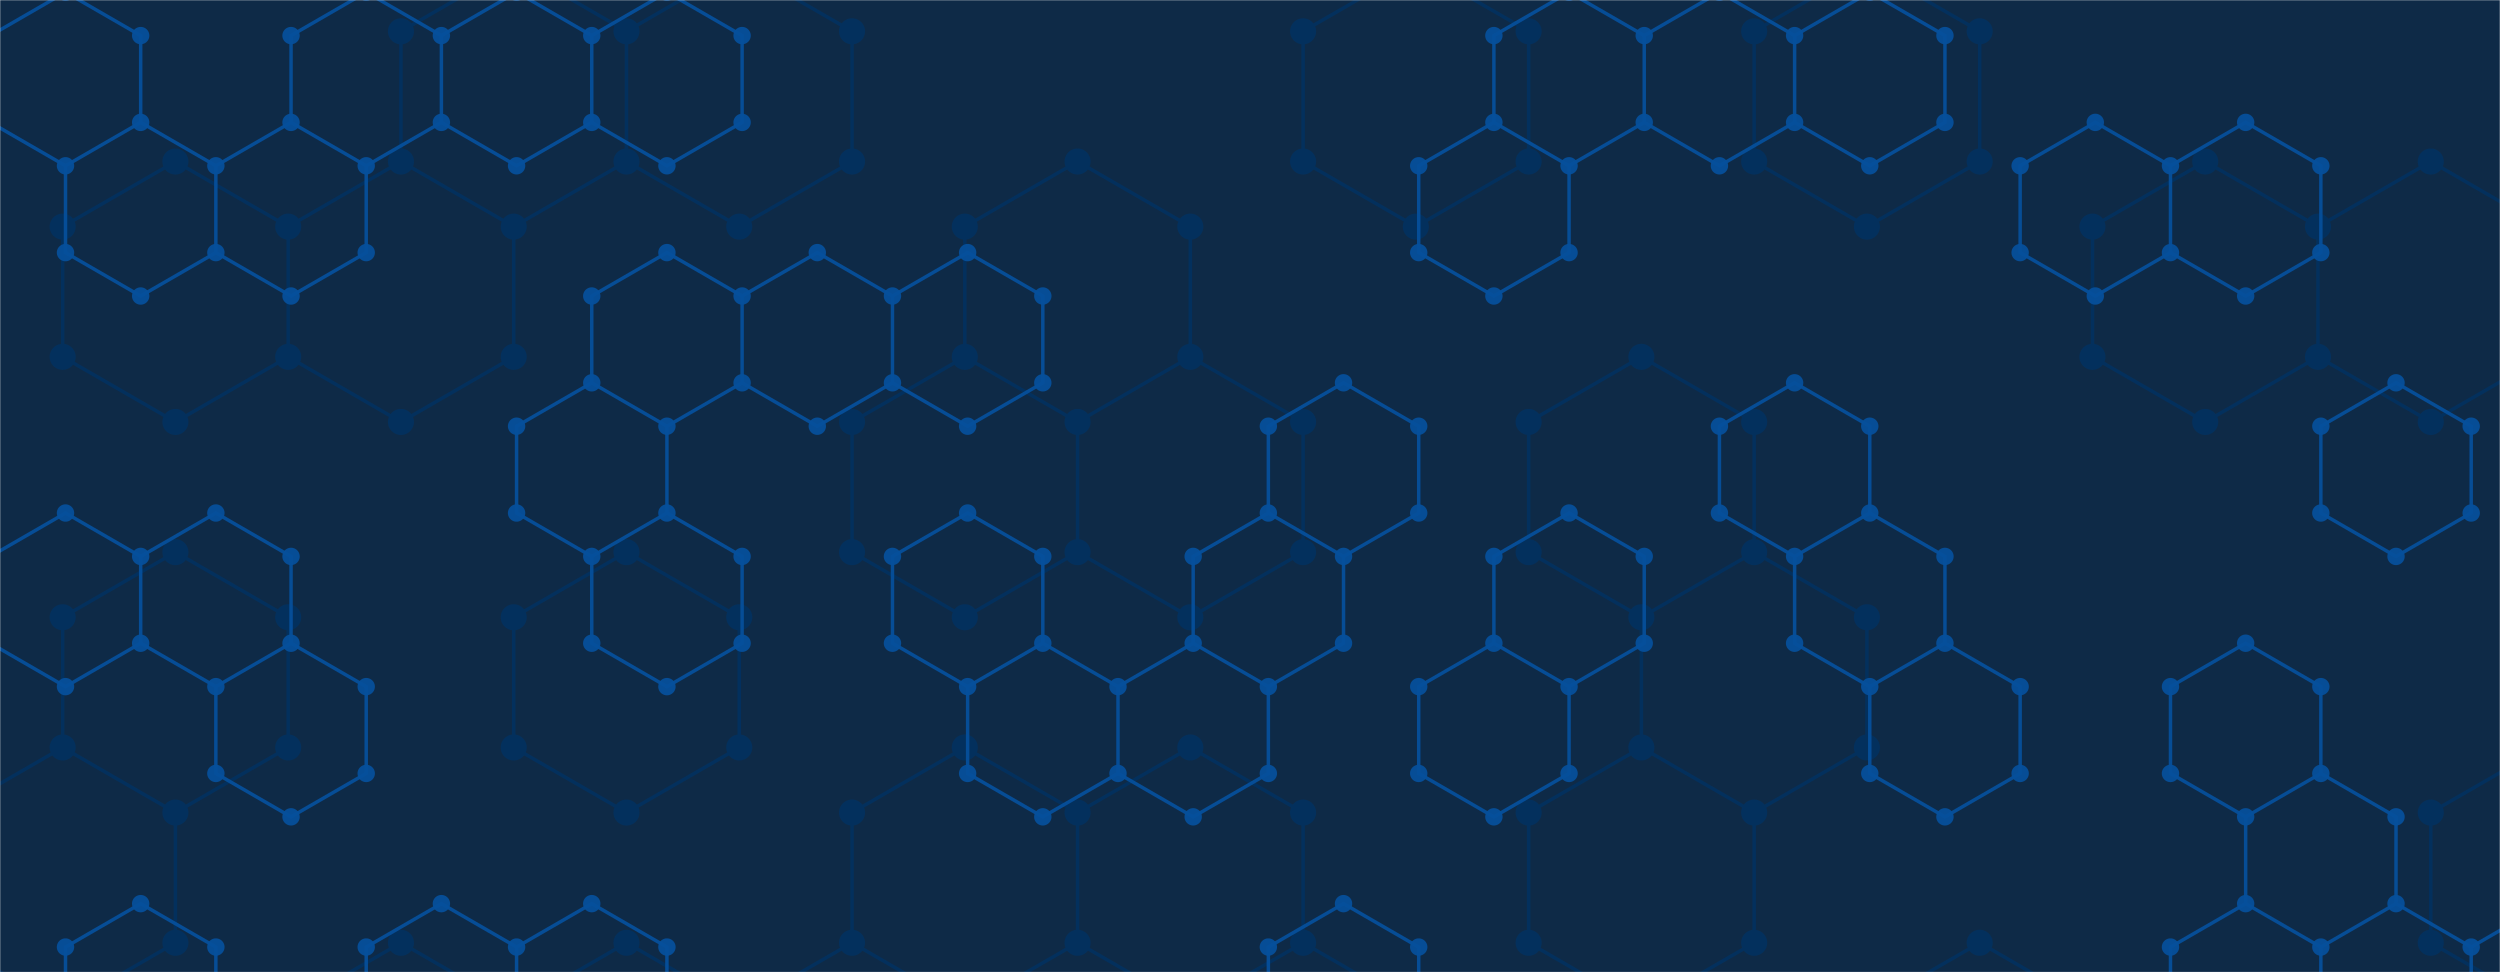 <svg xmlns="http://www.w3.org/2000/svg" version="1.1" xmlns:xlink="http://www.w3.org/1999/xlink" xmlns:svgjs="http://svgjs.dev/svgjs" width="1440" height="560" preserveAspectRatio="none" viewBox="0 0 1440 560"><g mask="url(&quot;#SvgjsMask1000&quot;)" fill="none"><rect width="1440" height="560" x="0" y="0" fill="#0e2a47"></rect><path d="M101.04 93.04L166 130.54L166 205.54L101.04 243.04L36.09 205.54L36.09 130.54zM101.04 318.04L166 355.54L166 430.54L101.04 468.04L36.09 430.54L36.09 355.54zM36.09 430.54L101.04 468.04L101.04 543.04L36.09 580.54L-28.86 543.04L-28.86 468.04zM230.95 93.04L295.9 130.54L295.9 205.54L230.95 243.04L166 205.54L166 130.54zM230.95 543.04L295.9 580.54L295.9 655.54L230.95 693.04L166 655.54L166 580.54zM295.9 -19.46L360.86 18.04L360.86 93.04L295.9 130.54L230.95 93.04L230.95 18.04zM360.86 318.04L425.81 355.54L425.81 430.54L360.86 468.04L295.9 430.54L295.9 355.54zM360.86 543.04L425.81 580.54L425.81 655.54L360.86 693.04L295.9 655.54L295.9 580.54zM425.81 -19.46L490.77 18.04L490.77 93.04L425.81 130.54L360.86 93.04L360.86 18.04zM490.77 543.04L555.72 580.54L555.72 655.54L490.77 693.04L425.81 655.54L425.81 580.54zM620.67 93.04L685.63 130.54L685.63 205.54L620.67 243.04L555.72 205.54L555.72 130.54zM555.72 205.54L620.67 243.04L620.67 318.04L555.72 355.54L490.77 318.04L490.77 243.04zM555.72 430.54L620.67 468.04L620.67 543.04L555.72 580.54L490.77 543.04L490.77 468.04zM685.63 205.54L750.58 243.04L750.58 318.04L685.63 355.54L620.67 318.04L620.67 243.04zM685.63 430.54L750.58 468.04L750.58 543.04L685.63 580.54L620.67 543.04L620.67 468.04zM750.58 543.04L815.54 580.54L815.54 655.54L750.58 693.04L685.63 655.54L685.63 580.54zM815.53 -19.46L880.49 18.04L880.49 93.04L815.53 130.54L750.58 93.04L750.58 18.04zM945.44 205.54L1010.4 243.04L1010.4 318.04L945.44 355.54L880.49 318.04L880.49 243.04zM1010.4 318.04L1075.35 355.54L1075.35 430.54L1010.4 468.04L945.44 430.54L945.44 355.54zM945.44 430.54L1010.4 468.04L1010.4 543.04L945.44 580.54L880.49 543.04L880.49 468.04zM1075.35 -19.46L1140.3 18.04L1140.3 93.04L1075.35 130.54L1010.4 93.04L1010.4 18.04zM1140.3 543.04L1205.26 580.54L1205.26 655.54L1140.3 693.04L1075.35 655.54L1075.35 580.54zM1270.21 93.04L1335.16 130.54L1335.16 205.54L1270.21 243.04L1205.26 205.54L1205.26 130.54zM1400.12 93.04L1465.07 130.54L1465.07 205.54L1400.12 243.04L1335.16 205.54L1335.16 130.54zM1530.03 93.04L1594.98 130.54L1594.98 205.54L1530.03 243.04L1465.07 205.54L1465.07 130.54zM1530.03 318.04L1594.98 355.54L1594.98 430.54L1530.03 468.04L1465.07 430.54L1465.07 355.54zM1465.07 430.54L1530.03 468.04L1530.03 543.04L1465.07 580.54L1400.12 543.04L1400.12 468.04zM1530.03 543.04L1594.98 580.54L1594.98 655.54L1530.03 693.04L1465.07 655.54L1465.07 580.54z" stroke="#03305d" stroke-width="2"></path><path d="M93.54 93.04 a7.5 7.5 0 1 0 15 0 a7.5 7.5 0 1 0 -15 0zM158.5 130.54 a7.5 7.5 0 1 0 15 0 a7.5 7.5 0 1 0 -15 0zM158.5 205.54 a7.5 7.5 0 1 0 15 0 a7.5 7.5 0 1 0 -15 0zM93.54 243.04 a7.5 7.5 0 1 0 15 0 a7.5 7.5 0 1 0 -15 0zM28.59 205.54 a7.5 7.5 0 1 0 15 0 a7.5 7.5 0 1 0 -15 0zM28.59 130.54 a7.5 7.5 0 1 0 15 0 a7.5 7.5 0 1 0 -15 0zM93.54 318.04 a7.5 7.5 0 1 0 15 0 a7.5 7.5 0 1 0 -15 0zM158.5 355.54 a7.5 7.5 0 1 0 15 0 a7.5 7.5 0 1 0 -15 0zM158.5 430.54 a7.5 7.5 0 1 0 15 0 a7.5 7.5 0 1 0 -15 0zM93.54 468.04 a7.5 7.5 0 1 0 15 0 a7.5 7.5 0 1 0 -15 0zM28.59 430.54 a7.5 7.5 0 1 0 15 0 a7.5 7.5 0 1 0 -15 0zM28.59 355.54 a7.5 7.5 0 1 0 15 0 a7.5 7.5 0 1 0 -15 0zM93.54 543.04 a7.5 7.5 0 1 0 15 0 a7.5 7.5 0 1 0 -15 0zM28.59 580.54 a7.5 7.5 0 1 0 15 0 a7.5 7.5 0 1 0 -15 0zM-36.36 543.04 a7.5 7.5 0 1 0 15 0 a7.5 7.5 0 1 0 -15 0zM-36.36 468.04 a7.5 7.5 0 1 0 15 0 a7.5 7.5 0 1 0 -15 0zM223.45 93.04 a7.5 7.5 0 1 0 15 0 a7.5 7.5 0 1 0 -15 0zM288.4 130.54 a7.5 7.5 0 1 0 15 0 a7.5 7.5 0 1 0 -15 0zM288.4 205.54 a7.5 7.5 0 1 0 15 0 a7.5 7.5 0 1 0 -15 0zM223.45 243.04 a7.5 7.5 0 1 0 15 0 a7.5 7.5 0 1 0 -15 0zM223.45 543.04 a7.5 7.5 0 1 0 15 0 a7.5 7.5 0 1 0 -15 0zM288.4 580.54 a7.5 7.5 0 1 0 15 0 a7.5 7.5 0 1 0 -15 0zM288.4 655.54 a7.5 7.5 0 1 0 15 0 a7.5 7.5 0 1 0 -15 0zM223.45 693.04 a7.5 7.5 0 1 0 15 0 a7.5 7.5 0 1 0 -15 0zM158.5 655.54 a7.5 7.5 0 1 0 15 0 a7.5 7.5 0 1 0 -15 0zM158.5 580.54 a7.5 7.5 0 1 0 15 0 a7.5 7.5 0 1 0 -15 0zM288.4 -19.46 a7.5 7.5 0 1 0 15 0 a7.5 7.5 0 1 0 -15 0zM353.36 18.04 a7.5 7.5 0 1 0 15 0 a7.5 7.5 0 1 0 -15 0zM353.36 93.04 a7.5 7.5 0 1 0 15 0 a7.5 7.5 0 1 0 -15 0zM223.45 18.04 a7.5 7.5 0 1 0 15 0 a7.5 7.5 0 1 0 -15 0zM353.36 318.04 a7.5 7.5 0 1 0 15 0 a7.5 7.5 0 1 0 -15 0zM418.31 355.54 a7.5 7.5 0 1 0 15 0 a7.5 7.5 0 1 0 -15 0zM418.31 430.54 a7.5 7.5 0 1 0 15 0 a7.5 7.5 0 1 0 -15 0zM353.36 468.04 a7.5 7.5 0 1 0 15 0 a7.5 7.5 0 1 0 -15 0zM288.4 430.54 a7.5 7.5 0 1 0 15 0 a7.5 7.5 0 1 0 -15 0zM288.4 355.54 a7.5 7.5 0 1 0 15 0 a7.5 7.5 0 1 0 -15 0zM353.36 543.04 a7.5 7.5 0 1 0 15 0 a7.5 7.5 0 1 0 -15 0zM418.31 580.54 a7.5 7.5 0 1 0 15 0 a7.5 7.5 0 1 0 -15 0zM418.31 655.54 a7.5 7.5 0 1 0 15 0 a7.5 7.5 0 1 0 -15 0zM353.36 693.04 a7.5 7.5 0 1 0 15 0 a7.5 7.5 0 1 0 -15 0zM418.31 -19.46 a7.5 7.5 0 1 0 15 0 a7.5 7.5 0 1 0 -15 0zM483.27 18.04 a7.5 7.5 0 1 0 15 0 a7.5 7.5 0 1 0 -15 0zM483.27 93.04 a7.5 7.5 0 1 0 15 0 a7.5 7.5 0 1 0 -15 0zM418.31 130.54 a7.5 7.5 0 1 0 15 0 a7.5 7.5 0 1 0 -15 0zM483.27 543.04 a7.5 7.5 0 1 0 15 0 a7.5 7.5 0 1 0 -15 0zM548.22 580.54 a7.5 7.5 0 1 0 15 0 a7.5 7.5 0 1 0 -15 0zM548.22 655.54 a7.5 7.5 0 1 0 15 0 a7.5 7.5 0 1 0 -15 0zM483.27 693.04 a7.5 7.5 0 1 0 15 0 a7.5 7.5 0 1 0 -15 0zM613.17 93.04 a7.5 7.5 0 1 0 15 0 a7.5 7.5 0 1 0 -15 0zM678.13 130.54 a7.5 7.5 0 1 0 15 0 a7.5 7.5 0 1 0 -15 0zM678.13 205.54 a7.5 7.5 0 1 0 15 0 a7.5 7.5 0 1 0 -15 0zM613.17 243.04 a7.5 7.5 0 1 0 15 0 a7.5 7.5 0 1 0 -15 0zM548.22 205.54 a7.5 7.5 0 1 0 15 0 a7.5 7.5 0 1 0 -15 0zM548.22 130.54 a7.5 7.5 0 1 0 15 0 a7.5 7.5 0 1 0 -15 0zM613.17 318.04 a7.5 7.5 0 1 0 15 0 a7.5 7.5 0 1 0 -15 0zM548.22 355.54 a7.5 7.5 0 1 0 15 0 a7.5 7.5 0 1 0 -15 0zM483.27 318.04 a7.5 7.5 0 1 0 15 0 a7.5 7.5 0 1 0 -15 0zM483.27 243.04 a7.5 7.5 0 1 0 15 0 a7.5 7.5 0 1 0 -15 0zM548.22 430.54 a7.5 7.5 0 1 0 15 0 a7.5 7.5 0 1 0 -15 0zM613.17 468.04 a7.5 7.5 0 1 0 15 0 a7.5 7.5 0 1 0 -15 0zM613.17 543.04 a7.5 7.5 0 1 0 15 0 a7.5 7.5 0 1 0 -15 0zM483.27 468.04 a7.5 7.5 0 1 0 15 0 a7.5 7.5 0 1 0 -15 0zM743.08 243.04 a7.5 7.5 0 1 0 15 0 a7.5 7.5 0 1 0 -15 0zM743.08 318.04 a7.5 7.5 0 1 0 15 0 a7.5 7.5 0 1 0 -15 0zM678.13 355.54 a7.5 7.5 0 1 0 15 0 a7.5 7.5 0 1 0 -15 0zM678.13 430.54 a7.5 7.5 0 1 0 15 0 a7.5 7.5 0 1 0 -15 0zM743.08 468.04 a7.5 7.5 0 1 0 15 0 a7.5 7.5 0 1 0 -15 0zM743.08 543.04 a7.5 7.5 0 1 0 15 0 a7.5 7.5 0 1 0 -15 0zM678.13 580.54 a7.5 7.5 0 1 0 15 0 a7.5 7.5 0 1 0 -15 0zM808.04 580.54 a7.5 7.5 0 1 0 15 0 a7.5 7.5 0 1 0 -15 0zM808.04 655.54 a7.5 7.5 0 1 0 15 0 a7.5 7.5 0 1 0 -15 0zM743.08 693.04 a7.5 7.5 0 1 0 15 0 a7.5 7.5 0 1 0 -15 0zM678.13 655.54 a7.5 7.5 0 1 0 15 0 a7.5 7.5 0 1 0 -15 0zM808.03 -19.46 a7.5 7.5 0 1 0 15 0 a7.5 7.5 0 1 0 -15 0zM872.99 18.04 a7.5 7.5 0 1 0 15 0 a7.5 7.5 0 1 0 -15 0zM872.99 93.04 a7.5 7.5 0 1 0 15 0 a7.5 7.5 0 1 0 -15 0zM808.03 130.54 a7.5 7.5 0 1 0 15 0 a7.5 7.5 0 1 0 -15 0zM743.08 93.04 a7.5 7.5 0 1 0 15 0 a7.5 7.5 0 1 0 -15 0zM743.08 18.04 a7.5 7.5 0 1 0 15 0 a7.5 7.5 0 1 0 -15 0zM937.94 205.54 a7.5 7.5 0 1 0 15 0 a7.5 7.5 0 1 0 -15 0zM1002.9 243.04 a7.5 7.5 0 1 0 15 0 a7.5 7.5 0 1 0 -15 0zM1002.9 318.04 a7.5 7.5 0 1 0 15 0 a7.5 7.5 0 1 0 -15 0zM937.94 355.54 a7.5 7.5 0 1 0 15 0 a7.5 7.5 0 1 0 -15 0zM872.99 318.04 a7.5 7.5 0 1 0 15 0 a7.5 7.5 0 1 0 -15 0zM872.99 243.04 a7.5 7.5 0 1 0 15 0 a7.5 7.5 0 1 0 -15 0zM1067.85 355.54 a7.5 7.5 0 1 0 15 0 a7.5 7.5 0 1 0 -15 0zM1067.85 430.54 a7.5 7.5 0 1 0 15 0 a7.5 7.5 0 1 0 -15 0zM1002.9 468.04 a7.5 7.5 0 1 0 15 0 a7.5 7.5 0 1 0 -15 0zM937.94 430.54 a7.5 7.5 0 1 0 15 0 a7.5 7.5 0 1 0 -15 0zM1002.9 543.04 a7.5 7.5 0 1 0 15 0 a7.5 7.5 0 1 0 -15 0zM937.94 580.54 a7.5 7.5 0 1 0 15 0 a7.5 7.5 0 1 0 -15 0zM872.99 543.04 a7.5 7.5 0 1 0 15 0 a7.5 7.5 0 1 0 -15 0zM872.99 468.04 a7.5 7.5 0 1 0 15 0 a7.5 7.5 0 1 0 -15 0zM1067.85 -19.46 a7.5 7.5 0 1 0 15 0 a7.5 7.5 0 1 0 -15 0zM1132.8 18.04 a7.5 7.5 0 1 0 15 0 a7.5 7.5 0 1 0 -15 0zM1132.8 93.04 a7.5 7.5 0 1 0 15 0 a7.5 7.5 0 1 0 -15 0zM1067.85 130.54 a7.5 7.5 0 1 0 15 0 a7.5 7.5 0 1 0 -15 0zM1002.9 93.04 a7.5 7.5 0 1 0 15 0 a7.5 7.5 0 1 0 -15 0zM1002.9 18.04 a7.5 7.5 0 1 0 15 0 a7.5 7.5 0 1 0 -15 0zM1132.8 543.04 a7.5 7.5 0 1 0 15 0 a7.5 7.5 0 1 0 -15 0zM1197.76 580.54 a7.5 7.5 0 1 0 15 0 a7.5 7.5 0 1 0 -15 0zM1197.76 655.54 a7.5 7.5 0 1 0 15 0 a7.5 7.5 0 1 0 -15 0zM1132.8 693.04 a7.5 7.5 0 1 0 15 0 a7.5 7.5 0 1 0 -15 0zM1067.85 655.54 a7.5 7.5 0 1 0 15 0 a7.5 7.5 0 1 0 -15 0zM1067.85 580.54 a7.5 7.5 0 1 0 15 0 a7.5 7.5 0 1 0 -15 0zM1262.71 93.04 a7.5 7.5 0 1 0 15 0 a7.5 7.5 0 1 0 -15 0zM1327.66 130.54 a7.5 7.5 0 1 0 15 0 a7.5 7.5 0 1 0 -15 0zM1327.66 205.54 a7.5 7.5 0 1 0 15 0 a7.5 7.5 0 1 0 -15 0zM1262.71 243.04 a7.5 7.5 0 1 0 15 0 a7.5 7.5 0 1 0 -15 0zM1197.76 205.54 a7.5 7.5 0 1 0 15 0 a7.5 7.5 0 1 0 -15 0zM1197.76 130.54 a7.5 7.5 0 1 0 15 0 a7.5 7.5 0 1 0 -15 0zM1392.62 93.04 a7.5 7.5 0 1 0 15 0 a7.5 7.5 0 1 0 -15 0zM1457.57 130.54 a7.5 7.5 0 1 0 15 0 a7.5 7.5 0 1 0 -15 0zM1457.57 205.54 a7.5 7.5 0 1 0 15 0 a7.5 7.5 0 1 0 -15 0zM1392.62 243.04 a7.5 7.5 0 1 0 15 0 a7.5 7.5 0 1 0 -15 0zM1522.53 93.04 a7.5 7.5 0 1 0 15 0 a7.5 7.5 0 1 0 -15 0zM1587.48 130.54 a7.5 7.5 0 1 0 15 0 a7.5 7.5 0 1 0 -15 0zM1587.48 205.54 a7.5 7.5 0 1 0 15 0 a7.5 7.5 0 1 0 -15 0zM1522.53 243.04 a7.5 7.5 0 1 0 15 0 a7.5 7.5 0 1 0 -15 0zM1522.53 318.04 a7.5 7.5 0 1 0 15 0 a7.5 7.5 0 1 0 -15 0zM1587.48 355.54 a7.5 7.5 0 1 0 15 0 a7.5 7.5 0 1 0 -15 0zM1587.48 430.54 a7.5 7.5 0 1 0 15 0 a7.5 7.5 0 1 0 -15 0zM1522.53 468.04 a7.5 7.5 0 1 0 15 0 a7.5 7.5 0 1 0 -15 0zM1457.57 430.54 a7.5 7.5 0 1 0 15 0 a7.5 7.5 0 1 0 -15 0zM1457.57 355.54 a7.5 7.5 0 1 0 15 0 a7.5 7.5 0 1 0 -15 0zM1522.53 543.04 a7.5 7.5 0 1 0 15 0 a7.5 7.5 0 1 0 -15 0zM1457.57 580.54 a7.5 7.5 0 1 0 15 0 a7.5 7.5 0 1 0 -15 0zM1392.62 543.04 a7.5 7.5 0 1 0 15 0 a7.5 7.5 0 1 0 -15 0zM1392.62 468.04 a7.5 7.5 0 1 0 15 0 a7.5 7.5 0 1 0 -15 0zM1587.48 580.54 a7.5 7.5 0 1 0 15 0 a7.5 7.5 0 1 0 -15 0zM1587.48 655.54 a7.5 7.5 0 1 0 15 0 a7.5 7.5 0 1 0 -15 0zM1522.53 693.04 a7.5 7.5 0 1 0 15 0 a7.5 7.5 0 1 0 -15 0zM1457.57 655.54 a7.5 7.5 0 1 0 15 0 a7.5 7.5 0 1 0 -15 0z" fill="#03305d"></path><path d="M37.73 -4.5L81.03 20.5L81.03 70.5L37.73 95.5L-5.57 70.5L-5.57 20.5zM81.03 70.5L124.34 95.5L124.34 145.5L81.03 170.5L37.73 145.5L37.73 95.5zM37.73 295.5L81.03 320.5L81.03 370.5L37.73 395.5L-5.57 370.5L-5.57 320.5zM81.03 520.5L124.34 545.5L124.34 595.5L81.03 620.5L37.73 595.5L37.73 545.5zM167.64 70.5L210.94 95.5L210.94 145.5L167.64 170.5L124.34 145.5L124.34 95.5zM124.34 295.5L167.64 320.5L167.64 370.5L124.34 395.5L81.03 370.5L81.03 320.5zM167.64 370.5L210.94 395.5L210.94 445.5L167.64 470.5L124.34 445.5L124.34 395.5zM210.94 -4.5L254.24 20.5L254.24 70.5L210.94 95.5L167.64 70.5L167.64 20.5zM254.24 520.5L297.55 545.5L297.55 595.5L254.24 620.5L210.94 595.5L210.94 545.5zM297.55 -4.5L340.85 20.5L340.85 70.5L297.55 95.5L254.24 70.5L254.24 20.5zM340.85 220.5L384.15 245.5L384.15 295.5L340.85 320.5L297.55 295.5L297.55 245.5zM340.85 520.5L384.15 545.5L384.15 595.5L340.85 620.5L297.55 595.5L297.55 545.5zM384.15 -4.5L427.45 20.5L427.45 70.5L384.15 95.5L340.85 70.5L340.85 20.5zM384.15 145.5L427.45 170.5L427.45 220.5L384.15 245.5L340.85 220.5L340.85 170.5zM384.15 295.5L427.45 320.5L427.45 370.5L384.15 395.5L340.85 370.5L340.85 320.5zM470.76 145.5L514.06 170.5L514.06 220.5L470.76 245.5L427.45 220.5L427.45 170.5zM557.36 145.5L600.66 170.5L600.66 220.5L557.36 245.5L514.06 220.5L514.06 170.5zM557.36 295.5L600.66 320.5L600.66 370.5L557.36 395.5L514.06 370.5L514.06 320.5zM600.66 370.5L643.97 395.5L643.97 445.5L600.66 470.5L557.36 445.5L557.36 395.5zM687.27 370.5L730.57 395.5L730.57 445.5L687.27 470.5L643.97 445.5L643.97 395.5zM773.87 220.5L817.18 245.5L817.18 295.5L773.87 320.5L730.57 295.5L730.57 245.5zM730.57 295.5L773.87 320.5L773.87 370.5L730.57 395.5L687.27 370.5L687.27 320.5zM773.87 520.5L817.18 545.5L817.18 595.5L773.87 620.5L730.57 595.5L730.57 545.5zM860.48 70.5L903.78 95.5L903.78 145.5L860.48 170.5L817.18 145.5L817.18 95.5zM860.48 370.5L903.78 395.5L903.78 445.5L860.48 470.5L817.18 445.5L817.18 395.5zM903.78 -4.5L947.08 20.5L947.08 70.5L903.78 95.5L860.48 70.5L860.48 20.5zM903.78 295.5L947.08 320.5L947.08 370.5L903.78 395.5L860.48 370.5L860.48 320.5zM990.39 -4.5L1033.69 20.5L1033.69 70.5L990.39 95.5L947.08 70.5L947.08 20.5zM1033.69 220.5L1076.99 245.5L1076.99 295.5L1033.69 320.5L990.39 295.5L990.39 245.5zM1076.99 -4.5L1120.29 20.5L1120.29 70.5L1076.99 95.5L1033.69 70.5L1033.69 20.5zM1076.99 295.5L1120.29 320.5L1120.29 370.5L1076.99 395.5L1033.69 370.5L1033.69 320.5zM1120.29 370.5L1163.6 395.5L1163.6 445.5L1120.29 470.5L1076.99 445.5L1076.99 395.5zM1206.9 70.5L1250.2 95.5L1250.2 145.5L1206.9 170.5L1163.6 145.5L1163.6 95.5zM1293.5 70.5L1336.81 95.5L1336.81 145.5L1293.5 170.5L1250.2 145.5L1250.2 95.5zM1293.5 370.5L1336.81 395.5L1336.81 445.5L1293.5 470.5L1250.2 445.5L1250.2 395.5zM1293.5 520.5L1336.81 545.5L1336.81 595.5L1293.5 620.5L1250.2 595.5L1250.2 545.5zM1380.11 220.5L1423.41 245.5L1423.41 295.5L1380.11 320.5L1336.81 295.5L1336.81 245.5zM1336.81 445.5L1380.11 470.5L1380.11 520.5L1336.81 545.5L1293.5 520.5L1293.5 470.5zM1380.11 520.5L1423.41 545.5L1423.41 595.5L1380.11 620.5L1336.81 595.5L1336.81 545.5zM1466.71 520.5L1510.02 545.5L1510.02 595.5L1466.71 620.5L1423.41 595.5L1423.41 545.5z" stroke="rgba(6, 80, 156, 0.93)" stroke-width="2"></path><path d="M32.73 -4.5 a5 5 0 1 0 10 0 a5 5 0 1 0 -10 0zM76.03 20.5 a5 5 0 1 0 10 0 a5 5 0 1 0 -10 0zM76.03 70.5 a5 5 0 1 0 10 0 a5 5 0 1 0 -10 0zM32.73 95.5 a5 5 0 1 0 10 0 a5 5 0 1 0 -10 0zM-10.57 70.5 a5 5 0 1 0 10 0 a5 5 0 1 0 -10 0zM-10.57 20.5 a5 5 0 1 0 10 0 a5 5 0 1 0 -10 0zM119.34 95.5 a5 5 0 1 0 10 0 a5 5 0 1 0 -10 0zM119.34 145.5 a5 5 0 1 0 10 0 a5 5 0 1 0 -10 0zM76.03 170.5 a5 5 0 1 0 10 0 a5 5 0 1 0 -10 0zM32.73 145.5 a5 5 0 1 0 10 0 a5 5 0 1 0 -10 0zM32.73 295.5 a5 5 0 1 0 10 0 a5 5 0 1 0 -10 0zM76.03 320.5 a5 5 0 1 0 10 0 a5 5 0 1 0 -10 0zM76.03 370.5 a5 5 0 1 0 10 0 a5 5 0 1 0 -10 0zM32.73 395.5 a5 5 0 1 0 10 0 a5 5 0 1 0 -10 0zM-10.57 370.5 a5 5 0 1 0 10 0 a5 5 0 1 0 -10 0zM-10.57 320.5 a5 5 0 1 0 10 0 a5 5 0 1 0 -10 0zM76.03 520.5 a5 5 0 1 0 10 0 a5 5 0 1 0 -10 0zM119.34 545.5 a5 5 0 1 0 10 0 a5 5 0 1 0 -10 0zM119.34 595.5 a5 5 0 1 0 10 0 a5 5 0 1 0 -10 0zM76.03 620.5 a5 5 0 1 0 10 0 a5 5 0 1 0 -10 0zM32.73 595.5 a5 5 0 1 0 10 0 a5 5 0 1 0 -10 0zM32.73 545.5 a5 5 0 1 0 10 0 a5 5 0 1 0 -10 0zM162.64 70.5 a5 5 0 1 0 10 0 a5 5 0 1 0 -10 0zM205.94 95.5 a5 5 0 1 0 10 0 a5 5 0 1 0 -10 0zM205.94 145.5 a5 5 0 1 0 10 0 a5 5 0 1 0 -10 0zM162.64 170.5 a5 5 0 1 0 10 0 a5 5 0 1 0 -10 0zM119.34 295.5 a5 5 0 1 0 10 0 a5 5 0 1 0 -10 0zM162.64 320.5 a5 5 0 1 0 10 0 a5 5 0 1 0 -10 0zM162.64 370.5 a5 5 0 1 0 10 0 a5 5 0 1 0 -10 0zM119.34 395.5 a5 5 0 1 0 10 0 a5 5 0 1 0 -10 0zM205.94 395.5 a5 5 0 1 0 10 0 a5 5 0 1 0 -10 0zM205.94 445.5 a5 5 0 1 0 10 0 a5 5 0 1 0 -10 0zM162.64 470.5 a5 5 0 1 0 10 0 a5 5 0 1 0 -10 0zM119.34 445.5 a5 5 0 1 0 10 0 a5 5 0 1 0 -10 0zM205.94 -4.5 a5 5 0 1 0 10 0 a5 5 0 1 0 -10 0zM249.24 20.5 a5 5 0 1 0 10 0 a5 5 0 1 0 -10 0zM249.24 70.5 a5 5 0 1 0 10 0 a5 5 0 1 0 -10 0zM162.64 20.5 a5 5 0 1 0 10 0 a5 5 0 1 0 -10 0zM249.24 520.5 a5 5 0 1 0 10 0 a5 5 0 1 0 -10 0zM292.55 545.5 a5 5 0 1 0 10 0 a5 5 0 1 0 -10 0zM292.55 595.5 a5 5 0 1 0 10 0 a5 5 0 1 0 -10 0zM249.24 620.5 a5 5 0 1 0 10 0 a5 5 0 1 0 -10 0zM205.94 595.5 a5 5 0 1 0 10 0 a5 5 0 1 0 -10 0zM205.94 545.5 a5 5 0 1 0 10 0 a5 5 0 1 0 -10 0zM292.55 -4.5 a5 5 0 1 0 10 0 a5 5 0 1 0 -10 0zM335.85 20.5 a5 5 0 1 0 10 0 a5 5 0 1 0 -10 0zM335.85 70.5 a5 5 0 1 0 10 0 a5 5 0 1 0 -10 0zM292.55 95.5 a5 5 0 1 0 10 0 a5 5 0 1 0 -10 0zM335.85 220.5 a5 5 0 1 0 10 0 a5 5 0 1 0 -10 0zM379.15 245.5 a5 5 0 1 0 10 0 a5 5 0 1 0 -10 0zM379.15 295.5 a5 5 0 1 0 10 0 a5 5 0 1 0 -10 0zM335.85 320.5 a5 5 0 1 0 10 0 a5 5 0 1 0 -10 0zM292.55 295.5 a5 5 0 1 0 10 0 a5 5 0 1 0 -10 0zM292.55 245.5 a5 5 0 1 0 10 0 a5 5 0 1 0 -10 0zM335.85 520.5 a5 5 0 1 0 10 0 a5 5 0 1 0 -10 0zM379.15 545.5 a5 5 0 1 0 10 0 a5 5 0 1 0 -10 0zM379.15 595.5 a5 5 0 1 0 10 0 a5 5 0 1 0 -10 0zM335.85 620.5 a5 5 0 1 0 10 0 a5 5 0 1 0 -10 0zM379.15 -4.5 a5 5 0 1 0 10 0 a5 5 0 1 0 -10 0zM422.45 20.5 a5 5 0 1 0 10 0 a5 5 0 1 0 -10 0zM422.45 70.5 a5 5 0 1 0 10 0 a5 5 0 1 0 -10 0zM379.15 95.5 a5 5 0 1 0 10 0 a5 5 0 1 0 -10 0zM379.15 145.5 a5 5 0 1 0 10 0 a5 5 0 1 0 -10 0zM422.45 170.5 a5 5 0 1 0 10 0 a5 5 0 1 0 -10 0zM422.45 220.5 a5 5 0 1 0 10 0 a5 5 0 1 0 -10 0zM335.85 170.5 a5 5 0 1 0 10 0 a5 5 0 1 0 -10 0zM422.45 320.5 a5 5 0 1 0 10 0 a5 5 0 1 0 -10 0zM422.45 370.5 a5 5 0 1 0 10 0 a5 5 0 1 0 -10 0zM379.15 395.5 a5 5 0 1 0 10 0 a5 5 0 1 0 -10 0zM335.85 370.5 a5 5 0 1 0 10 0 a5 5 0 1 0 -10 0zM465.76 145.5 a5 5 0 1 0 10 0 a5 5 0 1 0 -10 0zM509.06 170.5 a5 5 0 1 0 10 0 a5 5 0 1 0 -10 0zM509.06 220.5 a5 5 0 1 0 10 0 a5 5 0 1 0 -10 0zM465.76 245.5 a5 5 0 1 0 10 0 a5 5 0 1 0 -10 0zM552.36 145.5 a5 5 0 1 0 10 0 a5 5 0 1 0 -10 0zM595.66 170.5 a5 5 0 1 0 10 0 a5 5 0 1 0 -10 0zM595.66 220.5 a5 5 0 1 0 10 0 a5 5 0 1 0 -10 0zM552.36 245.5 a5 5 0 1 0 10 0 a5 5 0 1 0 -10 0zM552.36 295.5 a5 5 0 1 0 10 0 a5 5 0 1 0 -10 0zM595.66 320.5 a5 5 0 1 0 10 0 a5 5 0 1 0 -10 0zM595.66 370.5 a5 5 0 1 0 10 0 a5 5 0 1 0 -10 0zM552.36 395.5 a5 5 0 1 0 10 0 a5 5 0 1 0 -10 0zM509.06 370.5 a5 5 0 1 0 10 0 a5 5 0 1 0 -10 0zM509.06 320.5 a5 5 0 1 0 10 0 a5 5 0 1 0 -10 0zM638.97 395.5 a5 5 0 1 0 10 0 a5 5 0 1 0 -10 0zM638.97 445.5 a5 5 0 1 0 10 0 a5 5 0 1 0 -10 0zM595.66 470.5 a5 5 0 1 0 10 0 a5 5 0 1 0 -10 0zM552.36 445.5 a5 5 0 1 0 10 0 a5 5 0 1 0 -10 0zM682.27 370.5 a5 5 0 1 0 10 0 a5 5 0 1 0 -10 0zM725.57 395.5 a5 5 0 1 0 10 0 a5 5 0 1 0 -10 0zM725.57 445.5 a5 5 0 1 0 10 0 a5 5 0 1 0 -10 0zM682.27 470.5 a5 5 0 1 0 10 0 a5 5 0 1 0 -10 0zM768.87 220.5 a5 5 0 1 0 10 0 a5 5 0 1 0 -10 0zM812.18 245.5 a5 5 0 1 0 10 0 a5 5 0 1 0 -10 0zM812.18 295.5 a5 5 0 1 0 10 0 a5 5 0 1 0 -10 0zM768.87 320.5 a5 5 0 1 0 10 0 a5 5 0 1 0 -10 0zM725.57 295.5 a5 5 0 1 0 10 0 a5 5 0 1 0 -10 0zM725.57 245.5 a5 5 0 1 0 10 0 a5 5 0 1 0 -10 0zM768.87 370.5 a5 5 0 1 0 10 0 a5 5 0 1 0 -10 0zM682.27 320.5 a5 5 0 1 0 10 0 a5 5 0 1 0 -10 0zM768.87 520.5 a5 5 0 1 0 10 0 a5 5 0 1 0 -10 0zM812.18 545.5 a5 5 0 1 0 10 0 a5 5 0 1 0 -10 0zM812.18 595.5 a5 5 0 1 0 10 0 a5 5 0 1 0 -10 0zM768.87 620.5 a5 5 0 1 0 10 0 a5 5 0 1 0 -10 0zM725.57 595.5 a5 5 0 1 0 10 0 a5 5 0 1 0 -10 0zM725.57 545.5 a5 5 0 1 0 10 0 a5 5 0 1 0 -10 0zM855.48 70.5 a5 5 0 1 0 10 0 a5 5 0 1 0 -10 0zM898.78 95.5 a5 5 0 1 0 10 0 a5 5 0 1 0 -10 0zM898.78 145.5 a5 5 0 1 0 10 0 a5 5 0 1 0 -10 0zM855.48 170.5 a5 5 0 1 0 10 0 a5 5 0 1 0 -10 0zM812.18 145.5 a5 5 0 1 0 10 0 a5 5 0 1 0 -10 0zM812.18 95.5 a5 5 0 1 0 10 0 a5 5 0 1 0 -10 0zM855.48 370.5 a5 5 0 1 0 10 0 a5 5 0 1 0 -10 0zM898.78 395.5 a5 5 0 1 0 10 0 a5 5 0 1 0 -10 0zM898.78 445.5 a5 5 0 1 0 10 0 a5 5 0 1 0 -10 0zM855.48 470.5 a5 5 0 1 0 10 0 a5 5 0 1 0 -10 0zM812.18 445.5 a5 5 0 1 0 10 0 a5 5 0 1 0 -10 0zM812.18 395.5 a5 5 0 1 0 10 0 a5 5 0 1 0 -10 0zM898.78 -4.5 a5 5 0 1 0 10 0 a5 5 0 1 0 -10 0zM942.08 20.5 a5 5 0 1 0 10 0 a5 5 0 1 0 -10 0zM942.08 70.5 a5 5 0 1 0 10 0 a5 5 0 1 0 -10 0zM855.48 20.5 a5 5 0 1 0 10 0 a5 5 0 1 0 -10 0zM898.78 295.5 a5 5 0 1 0 10 0 a5 5 0 1 0 -10 0zM942.08 320.5 a5 5 0 1 0 10 0 a5 5 0 1 0 -10 0zM942.08 370.5 a5 5 0 1 0 10 0 a5 5 0 1 0 -10 0zM855.48 320.5 a5 5 0 1 0 10 0 a5 5 0 1 0 -10 0zM985.39 -4.5 a5 5 0 1 0 10 0 a5 5 0 1 0 -10 0zM1028.69 20.5 a5 5 0 1 0 10 0 a5 5 0 1 0 -10 0zM1028.69 70.5 a5 5 0 1 0 10 0 a5 5 0 1 0 -10 0zM985.39 95.5 a5 5 0 1 0 10 0 a5 5 0 1 0 -10 0zM1028.69 220.5 a5 5 0 1 0 10 0 a5 5 0 1 0 -10 0zM1071.99 245.5 a5 5 0 1 0 10 0 a5 5 0 1 0 -10 0zM1071.99 295.5 a5 5 0 1 0 10 0 a5 5 0 1 0 -10 0zM1028.69 320.5 a5 5 0 1 0 10 0 a5 5 0 1 0 -10 0zM985.39 295.5 a5 5 0 1 0 10 0 a5 5 0 1 0 -10 0zM985.39 245.5 a5 5 0 1 0 10 0 a5 5 0 1 0 -10 0zM1071.99 -4.5 a5 5 0 1 0 10 0 a5 5 0 1 0 -10 0zM1115.29 20.5 a5 5 0 1 0 10 0 a5 5 0 1 0 -10 0zM1115.29 70.5 a5 5 0 1 0 10 0 a5 5 0 1 0 -10 0zM1071.99 95.5 a5 5 0 1 0 10 0 a5 5 0 1 0 -10 0zM1115.29 320.5 a5 5 0 1 0 10 0 a5 5 0 1 0 -10 0zM1115.29 370.5 a5 5 0 1 0 10 0 a5 5 0 1 0 -10 0zM1071.99 395.5 a5 5 0 1 0 10 0 a5 5 0 1 0 -10 0zM1028.69 370.5 a5 5 0 1 0 10 0 a5 5 0 1 0 -10 0zM1158.6 395.5 a5 5 0 1 0 10 0 a5 5 0 1 0 -10 0zM1158.6 445.5 a5 5 0 1 0 10 0 a5 5 0 1 0 -10 0zM1115.29 470.5 a5 5 0 1 0 10 0 a5 5 0 1 0 -10 0zM1071.99 445.5 a5 5 0 1 0 10 0 a5 5 0 1 0 -10 0zM1201.9 70.5 a5 5 0 1 0 10 0 a5 5 0 1 0 -10 0zM1245.2 95.5 a5 5 0 1 0 10 0 a5 5 0 1 0 -10 0zM1245.2 145.5 a5 5 0 1 0 10 0 a5 5 0 1 0 -10 0zM1201.9 170.5 a5 5 0 1 0 10 0 a5 5 0 1 0 -10 0zM1158.6 145.5 a5 5 0 1 0 10 0 a5 5 0 1 0 -10 0zM1158.6 95.5 a5 5 0 1 0 10 0 a5 5 0 1 0 -10 0zM1288.5 70.5 a5 5 0 1 0 10 0 a5 5 0 1 0 -10 0zM1331.81 95.5 a5 5 0 1 0 10 0 a5 5 0 1 0 -10 0zM1331.81 145.5 a5 5 0 1 0 10 0 a5 5 0 1 0 -10 0zM1288.5 170.5 a5 5 0 1 0 10 0 a5 5 0 1 0 -10 0zM1288.5 370.5 a5 5 0 1 0 10 0 a5 5 0 1 0 -10 0zM1331.81 395.5 a5 5 0 1 0 10 0 a5 5 0 1 0 -10 0zM1331.81 445.5 a5 5 0 1 0 10 0 a5 5 0 1 0 -10 0zM1288.5 470.5 a5 5 0 1 0 10 0 a5 5 0 1 0 -10 0zM1245.2 445.5 a5 5 0 1 0 10 0 a5 5 0 1 0 -10 0zM1245.2 395.5 a5 5 0 1 0 10 0 a5 5 0 1 0 -10 0zM1288.5 520.5 a5 5 0 1 0 10 0 a5 5 0 1 0 -10 0zM1331.81 545.5 a5 5 0 1 0 10 0 a5 5 0 1 0 -10 0zM1331.81 595.5 a5 5 0 1 0 10 0 a5 5 0 1 0 -10 0zM1288.5 620.5 a5 5 0 1 0 10 0 a5 5 0 1 0 -10 0zM1245.2 595.5 a5 5 0 1 0 10 0 a5 5 0 1 0 -10 0zM1245.2 545.5 a5 5 0 1 0 10 0 a5 5 0 1 0 -10 0zM1375.11 220.5 a5 5 0 1 0 10 0 a5 5 0 1 0 -10 0zM1418.41 245.5 a5 5 0 1 0 10 0 a5 5 0 1 0 -10 0zM1418.41 295.5 a5 5 0 1 0 10 0 a5 5 0 1 0 -10 0zM1375.11 320.5 a5 5 0 1 0 10 0 a5 5 0 1 0 -10 0zM1331.81 295.5 a5 5 0 1 0 10 0 a5 5 0 1 0 -10 0zM1331.81 245.5 a5 5 0 1 0 10 0 a5 5 0 1 0 -10 0zM1375.11 470.5 a5 5 0 1 0 10 0 a5 5 0 1 0 -10 0zM1375.11 520.5 a5 5 0 1 0 10 0 a5 5 0 1 0 -10 0zM1418.41 545.5 a5 5 0 1 0 10 0 a5 5 0 1 0 -10 0zM1418.41 595.5 a5 5 0 1 0 10 0 a5 5 0 1 0 -10 0zM1375.11 620.5 a5 5 0 1 0 10 0 a5 5 0 1 0 -10 0zM1461.71 520.5 a5 5 0 1 0 10 0 a5 5 0 1 0 -10 0zM1505.02 545.5 a5 5 0 1 0 10 0 a5 5 0 1 0 -10 0zM1505.02 595.5 a5 5 0 1 0 10 0 a5 5 0 1 0 -10 0zM1461.71 620.5 a5 5 0 1 0 10 0 a5 5 0 1 0 -10 0z" fill="rgba(6, 80, 156, 0.93)"></path></g><defs><mask id="SvgjsMask1000"><rect width="1440" height="560" fill="#ffffff"></rect></mask></defs></svg>